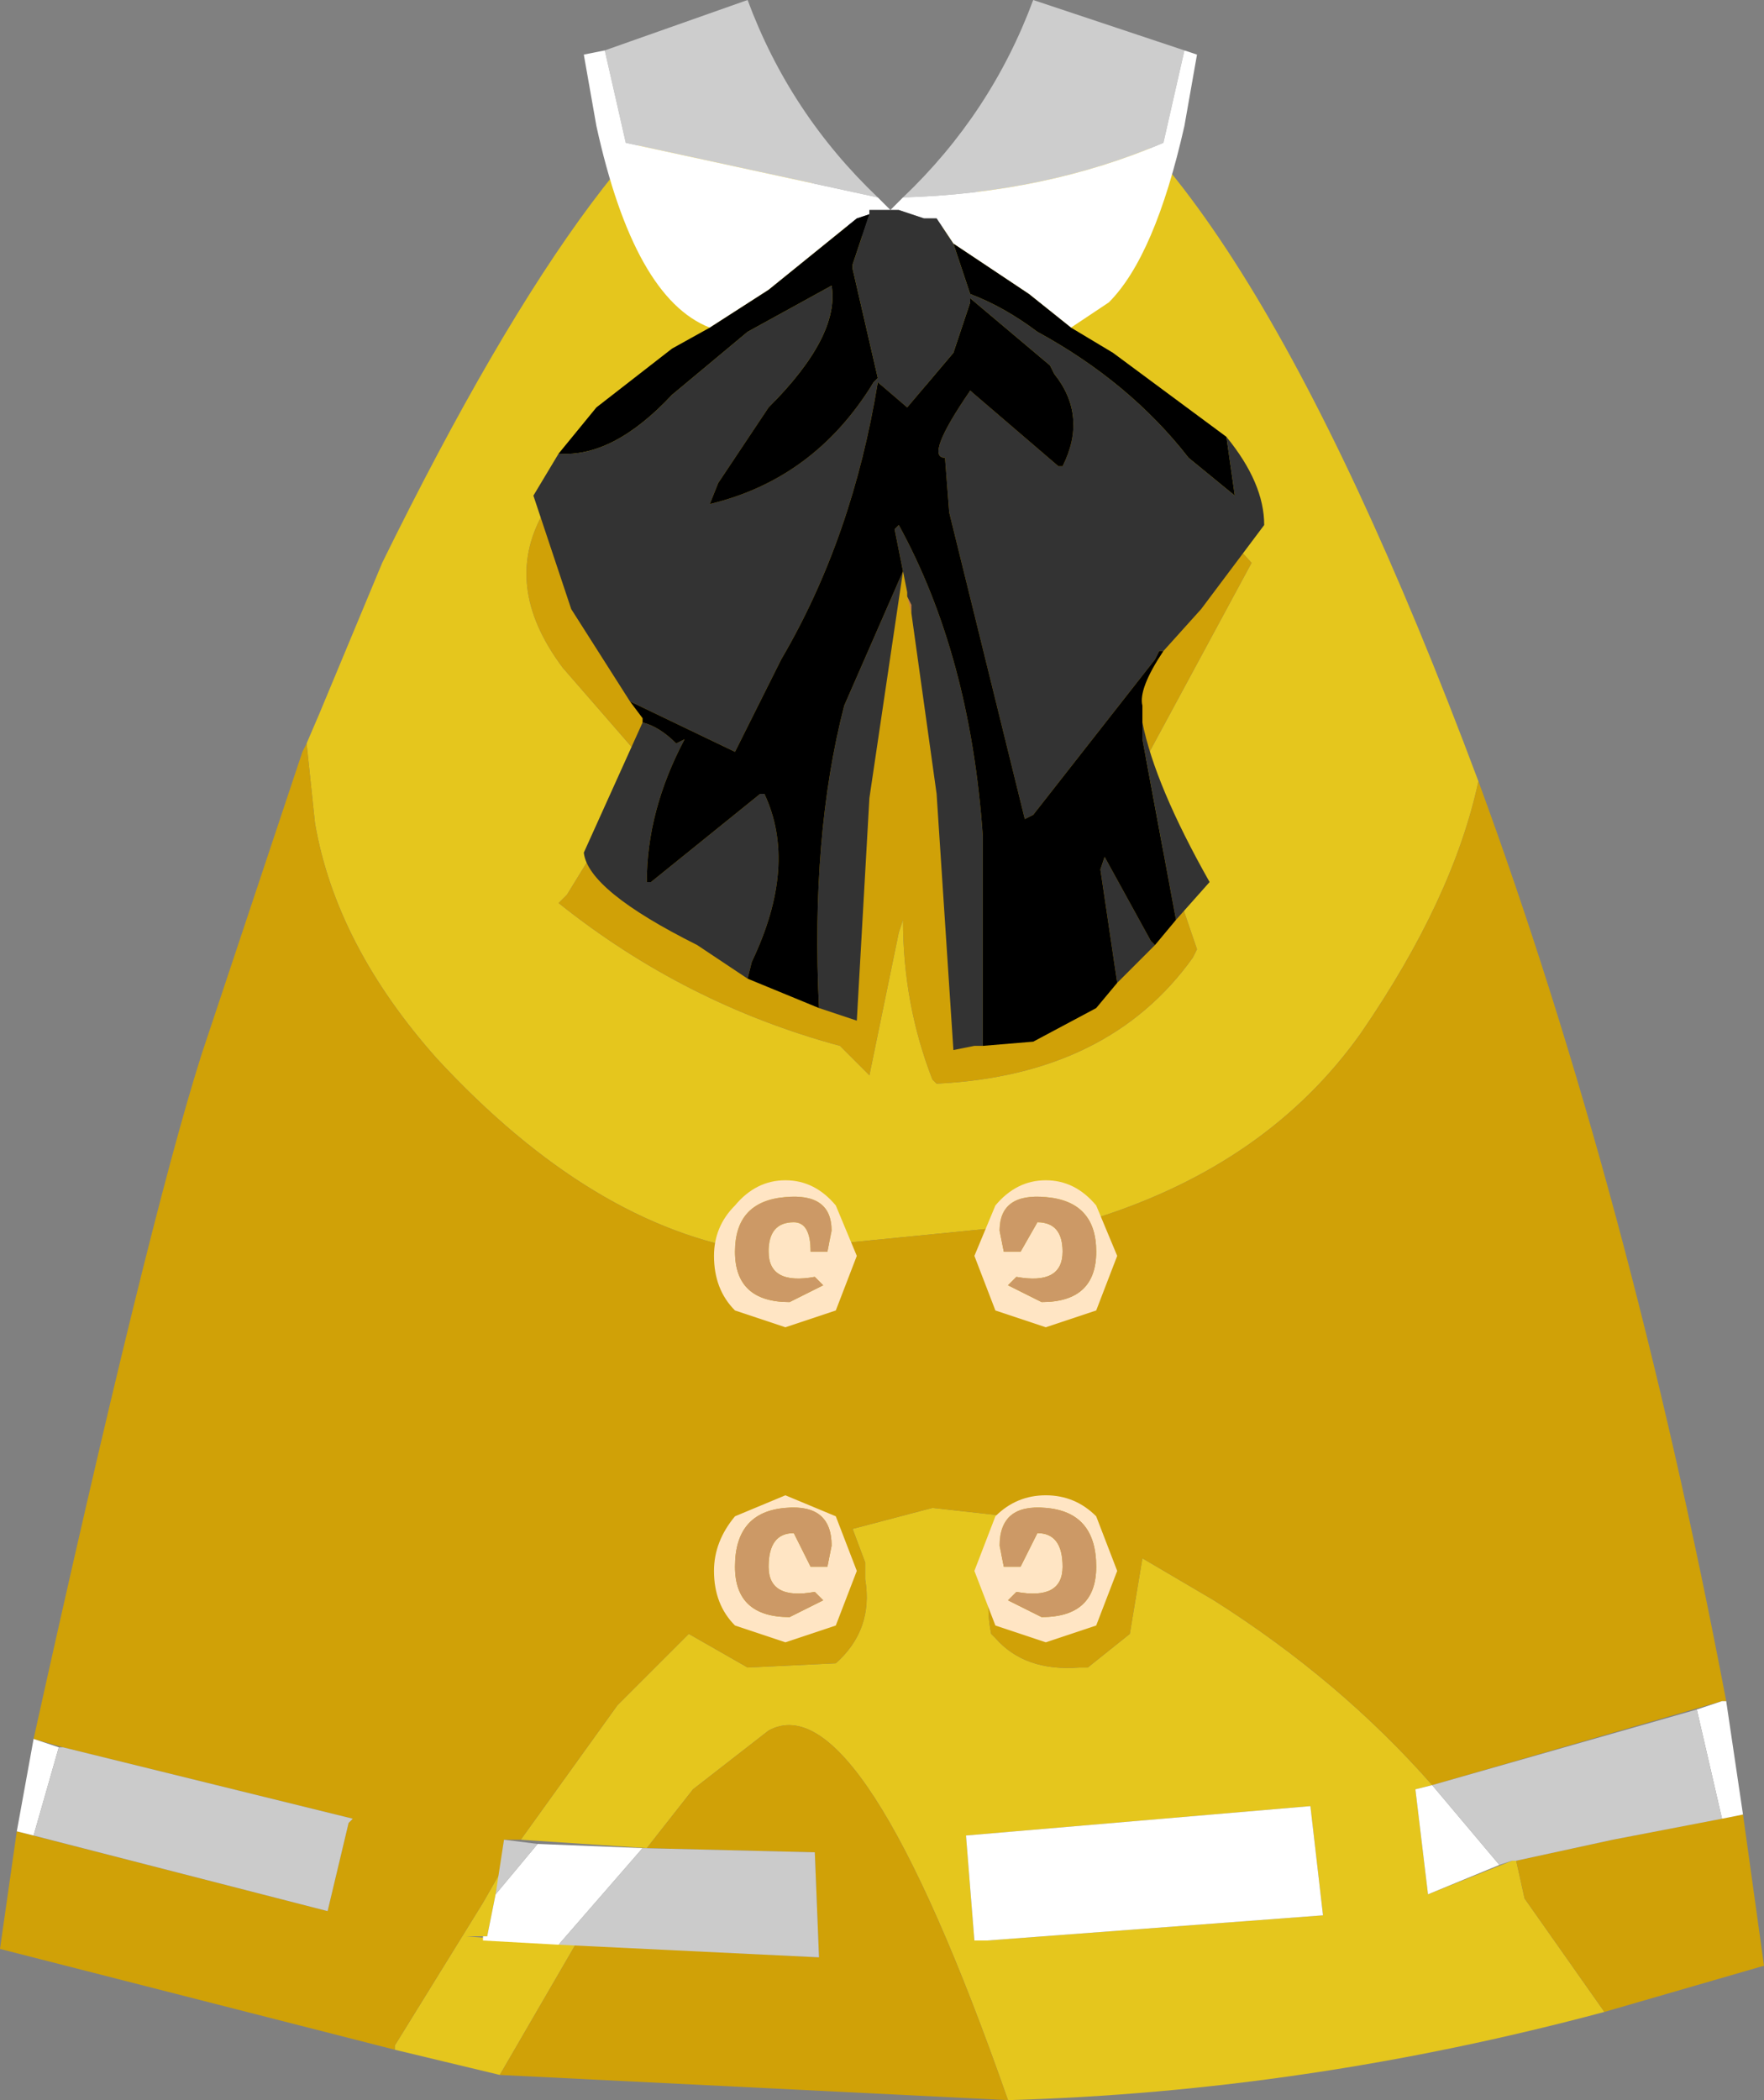 <svg xmlns="http://www.w3.org/2000/svg" xmlns:ffdec="https://www.free-decompiler.com/flash" xmlns:xlink="http://www.w3.org/1999/xlink" ffdec:objectType="frame" width="21" height="25"><rect width="100%" height="100%" fill="#808080" stroke="none"/><use ffdec:characterId="1" xlink:href="#a" width="21" height="25"/><defs><g id="a" fill-rule="evenodd"><path fill="#e5c61d" d="m13.55 9.2 1.35-2.5Q12.15 3.65 8.5 5l-1.45.55-.55.5q-.55.9.2 1.9l1 1.15-.95 1.55-.1.1q1.5 1.2 3.35 1.7l.35.35.35-1.7.05-.15q0 1 .35 1.9l.05.05q2.05-.1 3.05-1.5l.05-.1-.7-2.05zm-7.6 13.1-.15.75h-.25l1.3.1-.9 1.55-1.25-.3v-.05l1.05-1.7zm9.65-.8-4.1.35.1 1.25h.15l4-.3zm-8.25-1.2.85-.85.7.4 1.05-.05q.45-.4.35-1v-.2l-.15-.4.95-.25.9.1-.1.55q-.2.35-.1.85l.05.05q.35.4 1 .35h.1l.5-.4.15-.9.85.5q1.5.95 2.6 2.2l-.2.05.15 1.25 1-.4h.05l.1.45.95 1.35Q15.55 24.9 12 25q-1.75-5-2.85-4.4l-.9.7-.55.7-1.5-.1zM12.1.55q2.6 1 5.5 8.75-.3 1.4-1.4 3-1.1 1.55-3.15 2.2L9 14.9q-1.95-.3-3.8-2.3Q4 11.25 3.75 9.8l-.1-.95.15-.35.75-1.8Q7.25 1.2 9.1.6q.5 2.25 1.6 2.35Q12 2.6 12.1.55"/><path fill="#d0a107" d="m3.6 8.95.05-.1.1.95Q4 11.25 5.2 12.6q1.85 2 3.8 2.3l4.05-.4q2.05-.65 3.15-2.2 1.1-1.6 1.4-3 1.8 4.9 2.95 10.95h-.05l-3.45 1q-1.1-1.25-2.6-2.2l-.85-.5-.15.9-.5.4h-.1q-.65.05-1-.35l-.05-.05q-.1-.5.1-.85l.1-.55-.9-.1-.95.25.15.4v.2q.1.6-.35 1l-1.05.05-.7-.4-.85.85-1.15 1.6H6l-.05.4-.2.35-1.05 1.7v.05L0 23.2l.2-1.4 3.7.95.25-1.05.05-.05-3.45-.85-.35-.1q1.35-6.1 2-8.15zm9.95.25v.05l.7 2.05-.05.1q-1 1.4-3.05 1.5l-.05-.05q-.35-.9-.35-1.9l-.05.15-.35 1.7-.35-.35q-1.85-.5-3.35-1.7l.1-.1.95-1.55-1-1.15q-.75-1-.2-1.9l.55-.5L8.5 5q3.65-1.35 6.4 1.7zm-4.4 11.4Q10.25 20 12 25l-6.05-.3.9-1.55 2.9.15-.05-1.25-2-.05.55-.7zm8.9 1.55 1.15-.25 1.55-.3.25 1.8-1.9.55-.95-1.35z"/><path fill="#ffe5c4" d="M8.75 14.35q.25-.3.6-.3t.6.3l.25.6-.25.65-.6.2-.6-.2q-.25-.25-.25-.65 0-.35.25-.6m.65 1.15.4-.2-.1-.1q-.55.1-.55-.3 0-.35.3-.35.2 0 .2.35h.2l.05-.25q0-.45-.55-.4-.6.05-.6.65t.65.6m-.65 2.55.6-.25.6.25.25.65-.25.65-.6.2-.6-.2q-.25-.25-.25-.65 0-.35.25-.65m1.15.35q0-.5-.55-.45-.6.05-.6.7 0 .6.65.6l.4-.2-.1-.1q-.55.1-.55-.3t.3-.4l.2.4h.2zm2-3.75.05.25h.2l.2-.35q.3 0 .3.35 0 .4-.55.3l-.1.1.4.2q.65 0 .65-.6t-.6-.65q-.55-.05-.55.4m-.3.3.25-.6q.25-.3.6-.3t.6.3l.25.6-.25.65-.6.2-.6-.2zm1.05 3.7q0 .4-.55.3l-.1.1.4.2q.65 0 .65-.6 0-.65-.6-.7-.55-.05-.55.45l.05.25h.2l.2-.4q.3 0 .3.4m-.8-.6q.25-.25.6-.25t.6.25l.25.65-.25.65-.6.2-.6-.2-.25-.65z"/><path fill="#c96" d="M9.4 15.5q-.65 0-.65-.6t.6-.65q.55-.05.55.4l-.05.25h-.2q0-.35-.2-.35-.3 0-.3.35 0 .4.55.3l.1.1zm.5 2.9-.05.25h-.2l-.2-.4q-.3 0-.3.4t.55.3l.1.1-.4.2q-.65 0-.65-.6 0-.65.6-.7.55-.05.55.45m2-3.75q0-.45.55-.4.6.05.6.65t-.65.6l-.4-.2.1-.1q.55.1.55-.3 0-.35-.3-.35l-.2.35h-.2zm.75 4q0-.4-.3-.4l-.2.4h-.2l-.05-.25q0-.5.55-.45.6.05.6.7 0 .6-.65.6l-.4-.2.1-.1q.55.1.55-.3"/><path fill="#fff" d="m.7 20.8-.3 1.05-.2-.05.2-1.1zm14.9.7.15 1.3-4 .3h-.15l-.1-1.25zm4.6-1.15.3-.1h.05l.2 1.35-.25.05zm-2.35 1.85-.85.35-.15-1.25.2-.05zm-11.2.95-.9-.05v-.05h.05l.1-.5.5-.6 1.25.05z"/><path fill="#cbcbcb" d="M.7 20.8h.05l3.45.85-.05.05-.25 1.05-3.5-.9zm19.8.85-1.3.25-1.15.25H18l-.15.05-.8-.95 3.15-.9zM7.65 22l2.05.05.05 1.25-3.1-.15zm-1.75.55.1-.65.4.05z"/><path fill="#cdcdcd" d="m14.1.6-.25 1.1q-1.4.6-3.1.65 1.05-1 1.55-2.35zm-3.65 1.75-3-.65L7.2.6 8.9 0q.5 1.35 1.55 2.35"/><path fill="#fff" d="m11.35 2.9-.2-.3H11l-.3-.1h-.1l.15-.15q1.7-.05 3.1-.65L14.1.6l.15.05-.15.85q-.35 1.55-.9 2.1l-.45.3-.5-.4zm-.9-.55.15.15h-.25v.05l-.15.05-1.05.85-.7.45q-.9-.35-1.35-2.4L6.95.65 7.2.6l.25 1.1z"/><path fill="#c57e48" d="m10.85 7.3-.05-.2.05.1z"/><path fill="#333" d="M10.6 2.5h.1l.3.1h.15l.2.3.2.6q.4.15.8.45 1.1.6 1.8 1.5l.55.45-.1-.7q.45.55.45 1.05l-.75 1-.45.5h-.05l-.05.1L12.3 9.7l-.1.05-.9-3.65-.05-.65q-.25 0 .3-.8l1.05.9h.05q.3-.6-.1-1.1l-.05-.1-.95-.8v.05l-.2.6-.55.65-.35-.3q-.3 1.85-1.15 3.3l-.55 1.1-1.25-.6-.7-1.1-.45-1.35.3-.5q.65.05 1.35-.7l.9-.75 1-.55q.1.6-.75 1.45l-.6.9-.1.25q1.25-.3 1.95-1.45l.05-.05-.3-1.3v-.05l.2-.6V2.5zm3 6.1q.15.75.8 1.9l-.4.45-.4-2.15zm.15 2.65-.45.45-.2-1.35.05-.15.55 1zm-2.05 1.2h-.1l-.25.05-.2-3.05-.3-2.15v-.1l-.05-.1v-.05l-.05-.25-.4 2.7-.15 2.65-.45-.15q-.1-2.05.3-3.6l.7-1.6-.1-.5.05-.05q.85 1.55 1 3.7zm-2.8-.8-.6-.4q-1.3-.65-1.35-1.1l.7-1.55q.2.05.4.25l.1-.05q-.45.85-.45 1.7h.05l1.3-1.05h.05q.4.85-.15 2z"/><path d="m11.35 2.9.9.6.5.4.5.3 1.35 1 .1.7-.55-.45q-.7-.9-1.8-1.5-.4-.3-.8-.45zm-2.9 1 .7-.45 1.05-.85.15-.05-.2.6v.05l.3 1.3-.05.05Q9.7 5.7 8.45 6l.1-.25.6-.9Q10 4 9.9 3.4l-1 .55-.9.75q-.7.75-1.35.7l.45-.55.9-.7zm5.4 3.85q-.3.45-.25.65v.4l.4 2.15-.25.3-.05-.05-.55-1-.05.15.2 1.35-.25.3-.75.4-.6.05v-2.5q-.15-2.15-1-3.7l-.05.05.1.5-.7 1.6q-.4 1.55-.3 3.6l-.85-.35.05-.2q.55-1.15.15-2h-.05l-1.3 1.05H7.7q0-.85.45-1.7l-.1.05q-.2-.2-.4-.25v-.05l-.15-.2 1.25.6.55-1.1q.85-1.45 1.15-3.3l.35.3.55-.65.2-.6v-.05l.95.8.05.1q.4.5.1 1.1h-.05l-1.05-.9q-.55.8-.3.8l.05.65.9 3.65.1-.05 1.45-1.85.05-.1z"/></g></defs></svg>